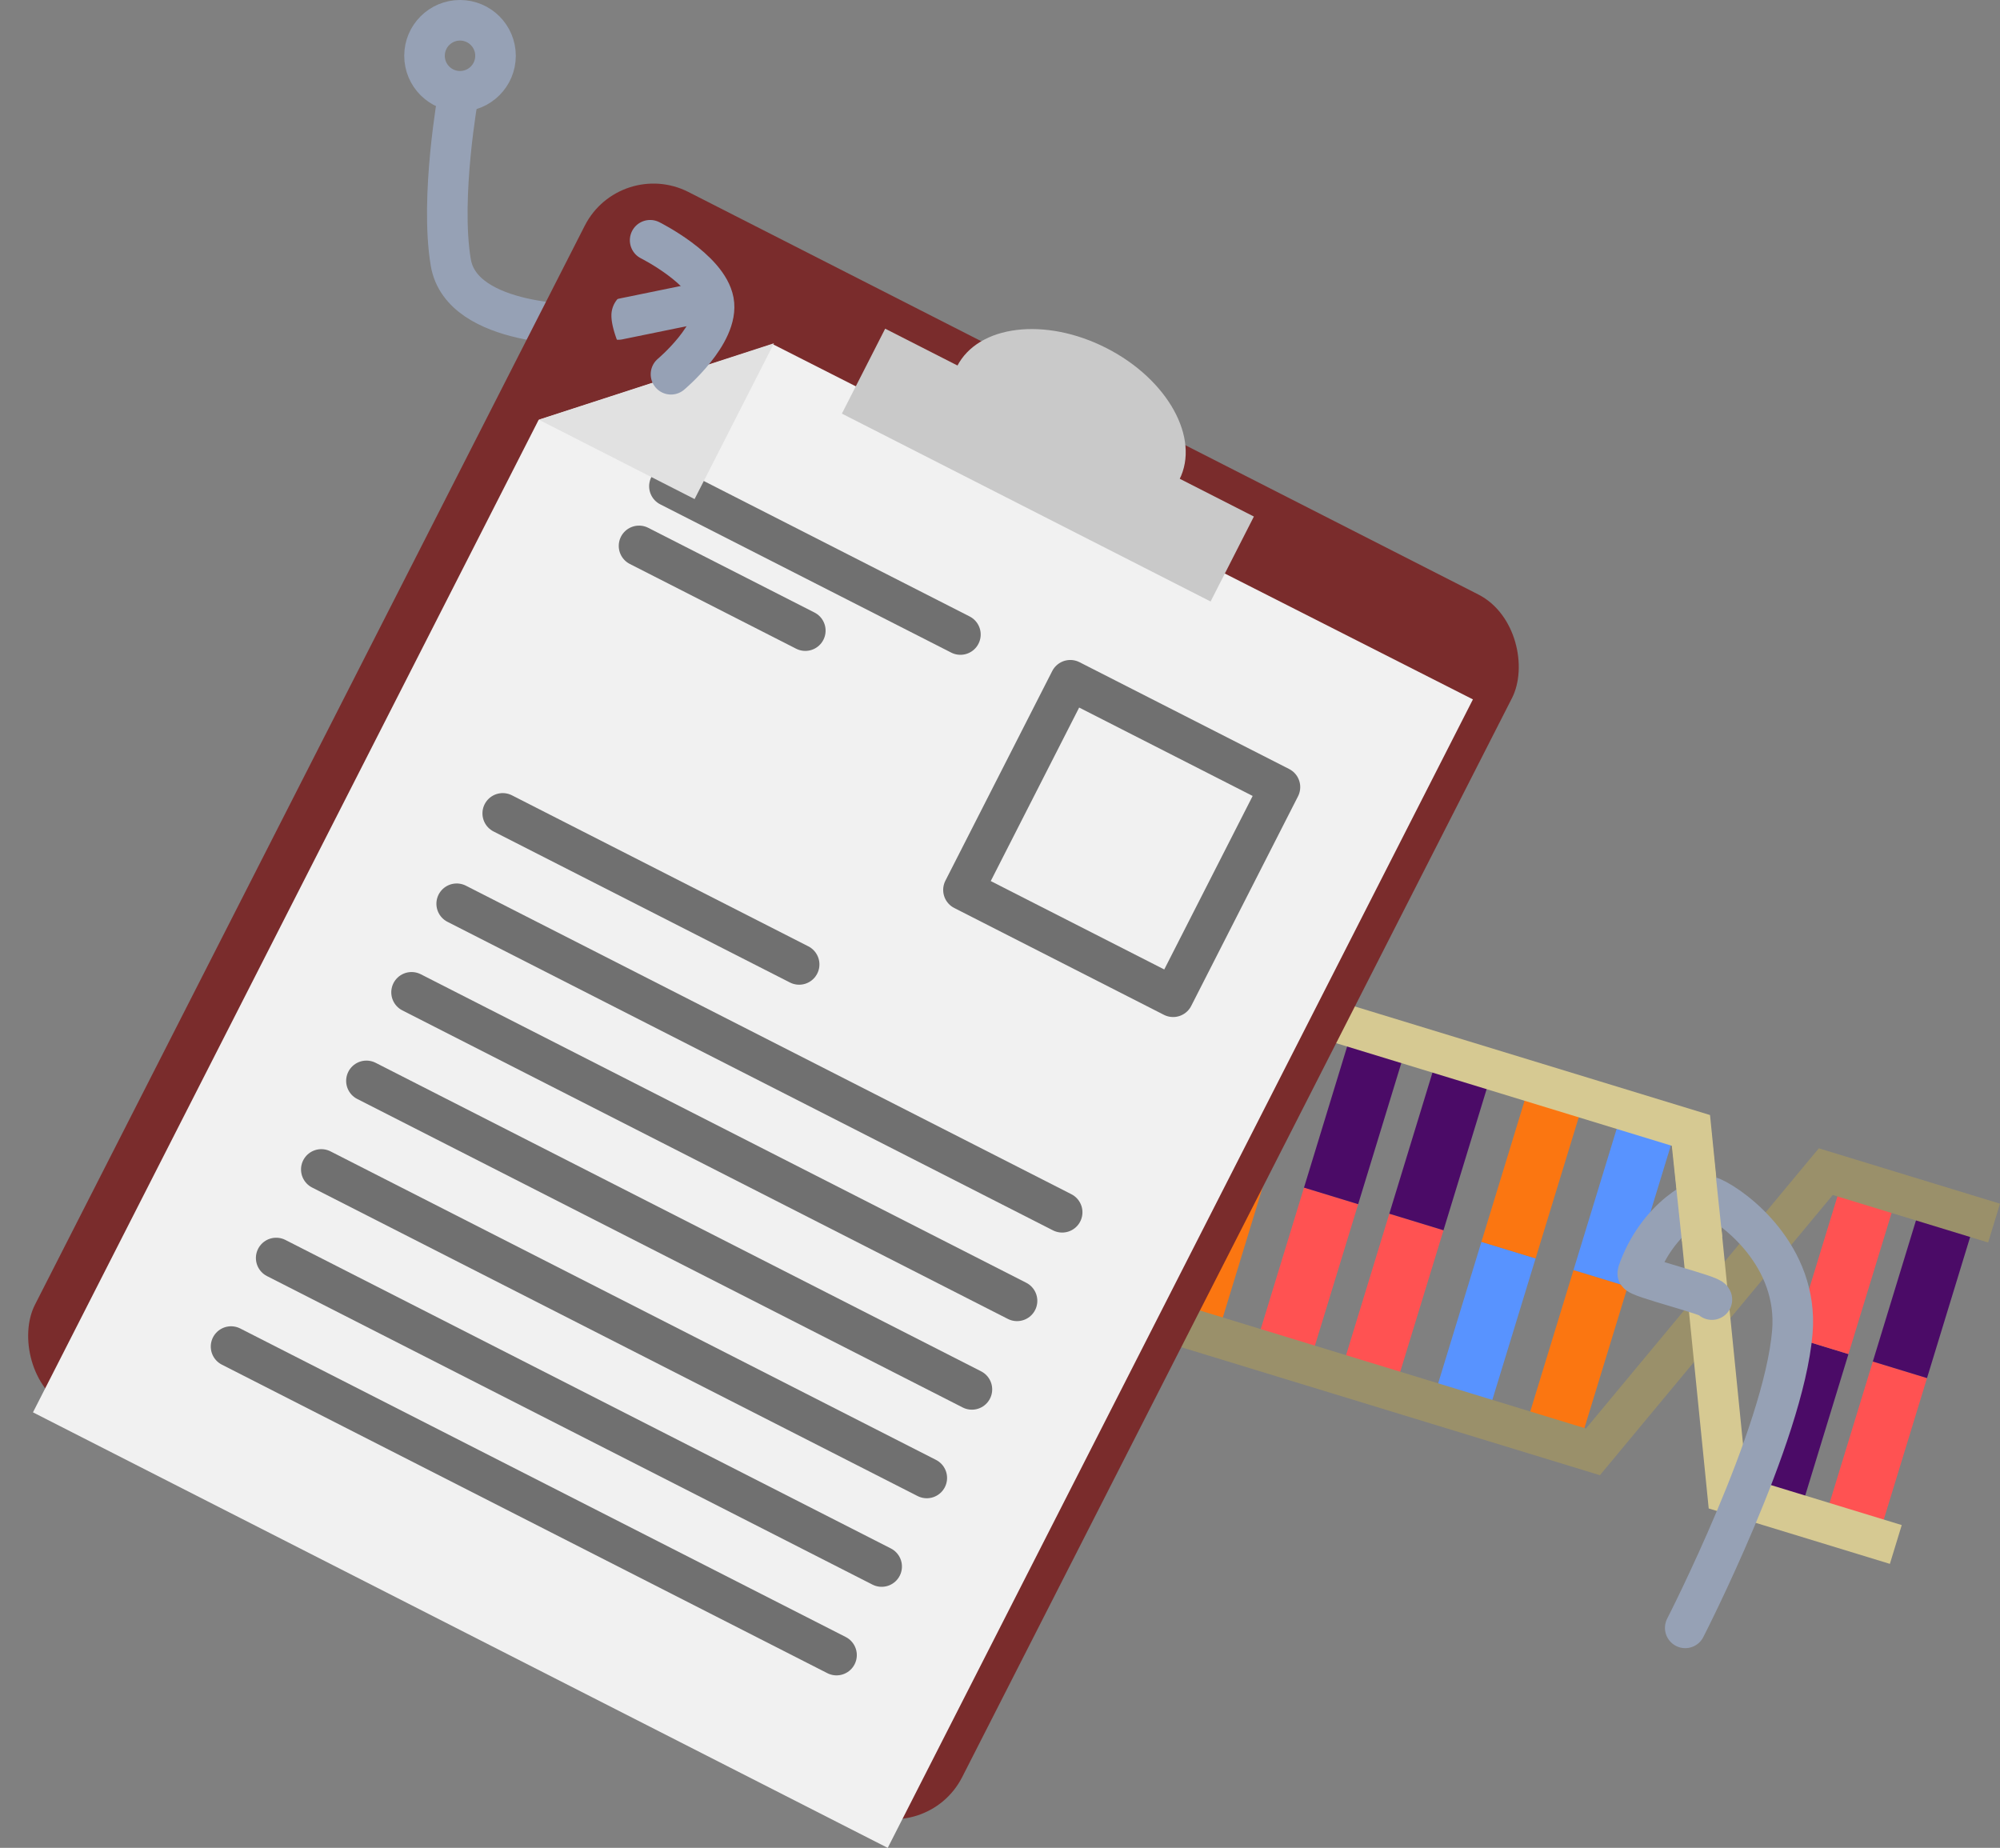 <svg xmlns="http://www.w3.org/2000/svg" xmlns:xlink="http://www.w3.org/1999/xlink" width="985.95" height="910.951" viewBox="0 0 985.95 910.951">
  <rect x="0" y="0" width="985.95" height="910.951" fill="#808080" stroke="none"/>
  <defs>
    <style>
      .cls-1, .cls-11, .cls-15, .cls-16, .cls-17, .cls-6, .cls-7, .cls-8 {
        fill: none;
      }

      .cls-2 {
        fill: #ff5252;
      }

      .cls-3 {
        fill: #5893ff;
      }

      .cls-4 {
        fill: #4b0b67;
      }

      .cls-5 {
        fill: #fb7611;
      }

      .cls-6 {
        stroke: #9a906a;
      }

      .cls-11, .cls-15, .cls-16, .cls-6, .cls-7, .cls-8 {
        stroke-width: 20px;
      }

      .cls-7 {
        stroke: #d6c992;
      }

      .cls-16, .cls-8 {
        stroke: #96a1b5;
      }

      .cls-11, .cls-15, .cls-8 {
        stroke-linecap: round;
      }

      .cls-9 {
        fill: #7a2c2c;
      }

      .cls-10 {
        fill: #f1f1f1;
      }

      .cls-11, .cls-15, .cls-17 {
        stroke: #707070;
      }

      .cls-12 {
        clip-path: url(#clip-path);
      }

      .cls-13 {
        fill: #e1e1e1;
      }

      .cls-14 {
        fill: #c9c9c9;
      }

      .cls-15 {
        stroke-linejoin: round;
      }

      .cls-18 {
        fill: #d6c992;
      }

      .cls-19 {
        stroke: none;
      }
    </style>
    <clipPath id="clip-path">
      <rect class="cls-1" width="355" height="278"/>
    </clipPath>
  </defs>
  <g id="h7-hakenenogen-svg" transform="translate(-814.722 -53)">
    <g id="dna" transform="translate(7413.979 1072.848) rotate(107)">
      <rect id="Rectangle_14" data-name="Rectangle 14" class="cls-2" width="83.084" height="27.927" transform="translate(1326.084 6024.233)"/>
      <path id="Path_16" data-name="Path 16" class="cls-3" d="M0,0H83.084V27.927H0Z" transform="translate(1326.084 5976.756)"/>
      <rect id="Rectangle_15" data-name="Rectangle 15" class="cls-4" width="83.084" height="27.927" transform="translate(1243 6024.233)"/>
      <rect id="Rectangle_17" data-name="Rectangle 17" class="cls-5" width="83.084" height="27.927" transform="translate(1243 5976.756)"/>
      <rect id="Rectangle_18" data-name="Rectangle 18" class="cls-5" width="83.084" height="27.927" transform="translate(1326.084 5842.705)"/>
      <rect id="Rectangle_21" data-name="Rectangle 21" class="cls-4" width="83.084" height="27.927" transform="translate(1326.084 5542.486)"/>
      <rect id="Rectangle_25" data-name="Rectangle 25" class="cls-2" width="83.084" height="27.927" transform="translate(1326.084 5501.991)"/>
      <path id="Path_17" data-name="Path 17" class="cls-2" d="M0,0H83.084V27.927H0Z" transform="translate(1326.084 5795.229)"/>
      <path id="Path_20" data-name="Path 20" class="cls-2" d="M0,0H83.084V27.927H0Z" transform="translate(1326.084 5751.243)"/>
      <path id="Path_18" data-name="Path 18" class="cls-3" d="M0,0H83.084V27.927H0Z" transform="translate(1326.084 5703.766)"/>
      <path id="Path_19" data-name="Path 19" class="cls-5" d="M0,0H83.084V27.927H0Z" transform="translate(1326.084 5656.29)"/>
      <rect id="Rectangle_19" data-name="Rectangle 19" class="cls-3" width="83.084" height="27.927" transform="translate(1243 5842.705)"/>
      <rect id="Rectangle_22" data-name="Rectangle 22" class="cls-2" width="83.084" height="27.927" transform="translate(1243 5542.486)"/>
      <rect id="Rectangle_26" data-name="Rectangle 26" class="cls-4" width="83.084" height="27.927" transform="translate(1243 5501.991)"/>
      <rect id="Rectangle_20" data-name="Rectangle 20" class="cls-4" width="83.084" height="27.927" transform="translate(1243 5795.229)"/>
      <rect id="Rectangle_27" data-name="Rectangle 27" class="cls-4" width="83.084" height="27.927" transform="translate(1243 5751.243)"/>
      <rect id="Rectangle_23" data-name="Rectangle 23" class="cls-5" width="83.084" height="27.927" transform="translate(1243 5703.766)"/>
      <rect id="Rectangle_24" data-name="Rectangle 24" class="cls-3" width="83.084" height="27.927" transform="translate(1243 5656.29)"/>
      <path id="Path_14" data-name="Path 14" class="cls-6" d="M0-122.783v86.742L165.668,33.352v234.87L0,344.351V452.37" transform="translate(1243.349 5615.5)"/>
      <path id="Path_15" data-name="Path 15" class="cls-7" d="M165.668-122.783v86.742L0,33.352v234.87l165.668,76.13V452.37" transform="translate(1243.349 5615.5)"/>
    </g>
    <path id="Path_185" data-name="Path 185" class="cls-8" d="M-40.834,15.194s-9.146,50.581-3.718,82.718,66.261,30.637,66.261,30.637" transform="translate(1081.5 84.5)"/>
    <g id="h7-dnatest-svg" transform="matrix(0.891, 0.454, -0.454, 0.891, 384.91, -503.54)">
      <rect id="Rectangle_115" data-name="Rectangle 115" class="cls-9" width="513" height="673" rx="38" transform="translate(943 231)"/>
      <path id="Path_184" data-name="Path 184" class="cls-10" d="M85.745.681,472.91,0V635.434H-.012L-.037,86.344Z" transform="translate(966.228 278.292)"/>
      <line id="Line_53" data-name="Line 53" class="cls-11" x2="161" transform="translate(1038.5 364.5)"/>
      <line id="Line_54" data-name="Line 54" class="cls-11" x2="92" transform="translate(1038.5 397.5)"/>
      <line id="Line_56" data-name="Line 56" class="cls-11" x2="164" transform="translate(1038.5 545.5)"/>
      <g id="Repeat_Grid_5" data-name="Repeat Grid 5" class="cls-12" transform="translate(1028.5 585.5)">
        <g transform="translate(-1045.5 -611.5)">
          <line id="Line_57" data-name="Line 57" class="cls-11" x2="335" transform="translate(1055.5 621.5)"/>
        </g>
        <g transform="translate(-1045.5 -562.5)">
          <line id="Line_57-2" data-name="Line 57" class="cls-11" x2="335" transform="translate(1055.5 621.5)"/>
        </g>
        <g transform="translate(-1045.5 -513.5)">
          <line id="Line_57-3" data-name="Line 57" class="cls-11" x2="335" transform="translate(1055.5 621.5)"/>
        </g>
        <g transform="translate(-1045.5 -464.5)">
          <line id="Line_57-4" data-name="Line 57" class="cls-11" x2="335" transform="translate(1055.5 621.5)"/>
        </g>
        <g transform="translate(-1045.5 -415.5)">
          <line id="Line_57-5" data-name="Line 57" class="cls-11" x2="335" transform="translate(1055.5 621.5)"/>
        </g>
        <g transform="translate(-1045.5 -366.5)">
          <line id="Line_57-6" data-name="Line 57" class="cls-11" x2="335" transform="translate(1055.5 621.5)"/>
        </g>
      </g>
      <path id="Path_183" data-name="Path 183" class="cls-13" d="M86.208,0V86.208H0Z" transform="translate(966.216 278.292)"/>
      <rect id="Rectangle_116" data-name="Rectangle 116" class="cls-14" width="204" height="47" transform="translate(1098 247)"/>
      <ellipse id="Ellipse_182" data-name="Ellipse 182" class="cls-14" cx="61.5" cy="41.5" rx="61.5" ry="41.5" transform="translate(1138 206)"/>
      <g id="Rectangle_117" data-name="Rectangle 117" class="cls-15" transform="translate(1248 350)">
        <rect class="cls-19" width="136" height="136"/>
        <rect class="cls-1" x="10" y="10" width="116" height="116"/>
      </g>
    </g>
    <line id="Line_58" data-name="Line 58" class="cls-8" y1="9" x2="44" transform="translate(1119.5 201.5)"/>
    <path id="Path_186" data-name="Path 186" class="cls-8" d="M0,0S31.1,5.774,38.352,20.274,28.089,60.668,28.089,60.668" transform="translate(1135.222 171.44) rotate(16)"/>
    <path id="Path_187" data-name="Path 187" class="cls-9" d="M0,0H23a12.334,12.334,0,0,0-5.863,10.659C17.137,18.159,23,30,23,30H0Z" transform="translate(1099 198)"/>
    <g id="Ellipse_183" data-name="Ellipse 183" class="cls-16" transform="translate(1014 53)">
      <circle class="cls-19" cx="27.5" cy="27.5" r="27.5"/>
      <circle class="cls-1" cx="27.5" cy="27.5" r="17.5"/>
    </g>
    <path id="Path_188" data-name="Path 188" class="cls-8" d="M13.146,43.167c.472-2-37.277-11.058-36.592-13.063C-13.974,2.349,9.016-8.976,13.146-7.166c11.028,4.83,42.776,28.728,39.665,66.243C48.562,110.327,0,205,0,205" transform="translate(1645.5 650.5)"/>
    <line id="Line_59" data-name="Line 59" class="cls-17" transform="translate(1624.5 673.5)"/>
    <rect id="Rectangle_118" data-name="Rectangle 118" class="cls-18" width="20" height="52" transform="matrix(0.995, -0.105, 0.105, 0.995, 1638.391, 613.133)"/>
  </g>
</svg>
